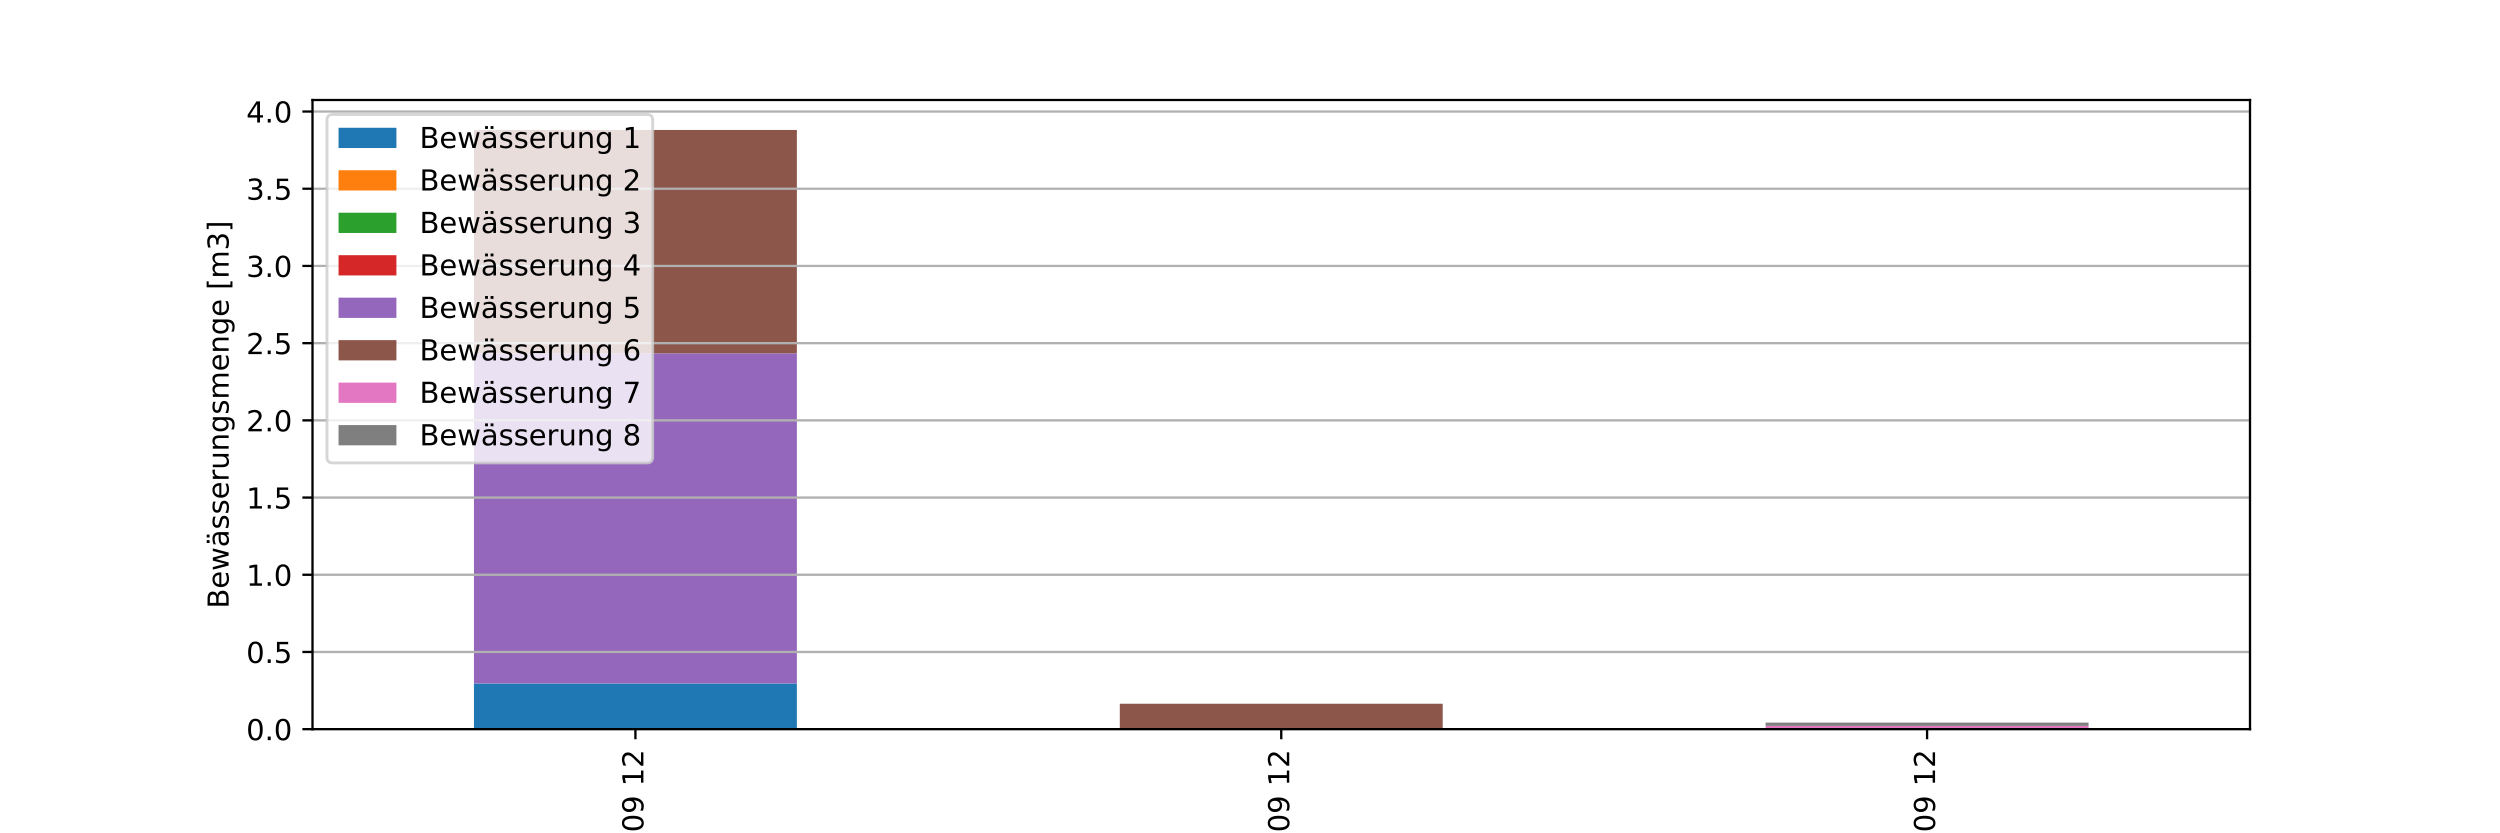 <?xml version="1.0" encoding="utf-8" standalone="no"?>
<!DOCTYPE svg PUBLIC "-//W3C//DTD SVG 1.1//EN"
  "http://www.w3.org/Graphics/SVG/1.1/DTD/svg11.dtd">
<!-- Created with matplotlib (https://matplotlib.org/) -->
<svg height="288pt" version="1.1" viewBox="0 0 864 288" width="864pt" xmlns="http://www.w3.org/2000/svg" xmlns:xlink="http://www.w3.org/1999/xlink">
 <defs>
  <style type="text/css">
*{stroke-linecap:butt;stroke-linejoin:round;}
  </style>
 </defs>
 <g id="figure_1">
  <g id="patch_1">
   <path d="M 0 288 
L 864 288 
L 864 0 
L 0 0 
z
" style="fill:#ffffff;"/>
  </g>
  <g id="axes_1">
   <g id="patch_2">
    <path d="M 108 252 
L 777.6 252 
L 777.6 34.56 
L 108 34.56 
z
" style="fill:#ffffff;"/>
   </g>
   <g id="patch_3">
    <path clip-path="url(#p4f05c18cb1)" d="M 163.8 252 
L 275.4 252 
L 275.4 236.196 
L 163.8 236.196 
z
" style="fill:#1f77b4;"/>
   </g>
   <g id="patch_4">
    <path clip-path="url(#p4f05c18cb1)" d="M 387 252 
L 498.6 252 
L 498.6 252 
L 387 252 
z
" style="fill:#1f77b4;"/>
   </g>
   <g id="patch_5">
    <path clip-path="url(#p4f05c18cb1)" d="M 610.2 252 
L 721.8 252 
L 721.8 252 
L 610.2 252 
z
" style="fill:#1f77b4;"/>
   </g>
   <g id="patch_6">
    <path clip-path="url(#p4f05c18cb1)" d="M 163.8 252 
L 275.4 252 
L 275.4 252 
L 163.8 252 
z
" style="fill:#ff7f0e;"/>
   </g>
   <g id="patch_7">
    <path clip-path="url(#p4f05c18cb1)" d="M 387 252 
L 498.6 252 
L 498.6 252 
L 387 252 
z
" style="fill:#ff7f0e;"/>
   </g>
   <g id="patch_8">
    <path clip-path="url(#p4f05c18cb1)" d="M 610.2 252 
L 721.8 252 
L 721.8 252 
L 610.2 252 
z
" style="fill:#ff7f0e;"/>
   </g>
   <g id="patch_9">
    <path clip-path="url(#p4f05c18cb1)" d="M 163.8 252 
L 275.4 252 
L 275.4 252 
L 163.8 252 
z
" style="fill:#2ca02c;"/>
   </g>
   <g id="patch_10">
    <path clip-path="url(#p4f05c18cb1)" d="M 387 252 
L 498.6 252 
L 498.6 252 
L 387 252 
z
" style="fill:#2ca02c;"/>
   </g>
   <g id="patch_11">
    <path clip-path="url(#p4f05c18cb1)" d="M 610.2 252 
L 721.8 252 
L 721.8 252 
L 610.2 252 
z
" style="fill:#2ca02c;"/>
   </g>
   <g id="patch_12">
    <path clip-path="url(#p4f05c18cb1)" d="M 163.8 252 
L 275.4 252 
L 275.4 252 
L 163.8 252 
z
" style="fill:#d62728;"/>
   </g>
   <g id="patch_13">
    <path clip-path="url(#p4f05c18cb1)" d="M 387 252 
L 498.6 252 
L 498.6 252 
L 387 252 
z
" style="fill:#d62728;"/>
   </g>
   <g id="patch_14">
    <path clip-path="url(#p4f05c18cb1)" d="M 610.2 252 
L 721.8 252 
L 721.8 252 
L 610.2 252 
z
" style="fill:#d62728;"/>
   </g>
   <g id="patch_15">
    <path clip-path="url(#p4f05c18cb1)" d="M 163.8 236.196 
L 275.4 236.196 
L 275.4 122.113 
L 163.8 122.113 
z
" style="fill:#9467bd;"/>
   </g>
   <g id="patch_16">
    <path clip-path="url(#p4f05c18cb1)" d="M 387 252 
L 498.6 252 
L 498.6 252 
L 387 252 
z
" style="fill:#9467bd;"/>
   </g>
   <g id="patch_17">
    <path clip-path="url(#p4f05c18cb1)" d="M 610.2 252 
L 721.8 252 
L 721.8 252 
L 610.2 252 
z
" style="fill:#9467bd;"/>
   </g>
   <g id="patch_18">
    <path clip-path="url(#p4f05c18cb1)" d="M 163.8 122.113 
L 275.4 122.113 
L 275.4 44.914 
L 163.8 44.914 
z
" style="fill:#8c564b;"/>
   </g>
   <g id="patch_19">
    <path clip-path="url(#p4f05c18cb1)" d="M 387 252 
L 498.6 252 
L 498.6 243.222 
L 387 243.222 
z
" style="fill:#8c564b;"/>
   </g>
   <g id="patch_20">
    <path clip-path="url(#p4f05c18cb1)" d="M 610.2 252 
L 721.8 252 
L 721.8 252 
L 610.2 252 
z
" style="fill:#8c564b;"/>
   </g>
   <g id="patch_21">
    <path clip-path="url(#p4f05c18cb1)" d="M 163.8 252 
L 275.4 252 
L 275.4 252 
L 163.8 252 
z
" style="fill:#e377c2;"/>
   </g>
   <g id="patch_22">
    <path clip-path="url(#p4f05c18cb1)" d="M 387 252 
L 498.6 252 
L 498.6 252 
L 387 252 
z
" style="fill:#e377c2;"/>
   </g>
   <g id="patch_23">
    <path clip-path="url(#p4f05c18cb1)" d="M 610.2 252 
L 721.8 252 
L 721.8 250.864 
L 610.2 250.864 
z
" style="fill:#e377c2;"/>
   </g>
   <g id="patch_24">
    <path clip-path="url(#p4f05c18cb1)" d="M 163.8 252 
L 275.4 252 
L 275.4 252 
L 163.8 252 
z
" style="fill:#7f7f7f;"/>
   </g>
   <g id="patch_25">
    <path clip-path="url(#p4f05c18cb1)" d="M 387 252 
L 498.6 252 
L 498.6 252 
L 387 252 
z
" style="fill:#7f7f7f;"/>
   </g>
   <g id="patch_26">
    <path clip-path="url(#p4f05c18cb1)" d="M 610.2 250.864 
L 721.8 250.864 
L 721.8 249.728 
L 610.2 249.728 
z
" style="fill:#7f7f7f;"/>
   </g>
   <g id="matplotlib.axis_1">
    <g id="xtick_1">
     <g id="line2d_1">
      <defs>
       <path d="M 0 0 
L 0 3.5 
" id="m587e21c516" style="stroke:#000000;stroke-width:0.8;"/>
      </defs>
      <g>
       <use style="stroke:#000000;stroke-width:0.8;" x="219.6" xlink:href="#m587e21c516" y="252"/>
      </g>
     </g>
     <g id="text_1">
      <!-- 29.09 12 -->
      <defs>
       <path d="M 19.188 8.297 
L 53.609 8.297 
L 53.609 0 
L 7.328 0 
L 7.328 8.297 
Q 12.938 14.109 22.625 23.891 
Q 32.328 33.688 34.812 36.531 
Q 39.547 41.844 41.422 45.531 
Q 43.312 49.219 43.312 52.781 
Q 43.312 58.594 39.234 62.25 
Q 35.156 65.922 28.609 65.922 
Q 23.969 65.922 18.812 64.312 
Q 13.672 62.703 7.812 59.422 
L 7.812 69.391 
Q 13.766 71.781 18.938 73 
Q 24.125 74.219 28.422 74.219 
Q 39.75 74.219 46.484 68.547 
Q 53.219 62.891 53.219 53.422 
Q 53.219 48.922 51.531 44.891 
Q 49.859 40.875 45.406 35.406 
Q 44.188 33.984 37.641 27.219 
Q 31.109 20.453 19.188 8.297 
z
" id="DejaVuSans-50"/>
       <path d="M 10.984 1.516 
L 10.984 10.5 
Q 14.703 8.734 18.5 7.812 
Q 22.312 6.891 25.984 6.891 
Q 35.75 6.891 40.891 13.453 
Q 46.047 20.016 46.781 33.406 
Q 43.953 29.203 39.594 26.953 
Q 35.25 24.703 29.984 24.703 
Q 19.047 24.703 12.672 31.312 
Q 6.297 37.938 6.297 49.422 
Q 6.297 60.641 12.938 67.422 
Q 19.578 74.219 30.609 74.219 
Q 43.266 74.219 49.922 64.516 
Q 56.594 54.828 56.594 36.375 
Q 56.594 19.141 48.406 8.859 
Q 40.234 -1.422 26.422 -1.422 
Q 22.703 -1.422 18.891 -0.688 
Q 15.094 0.047 10.984 1.516 
z
M 30.609 32.422 
Q 37.25 32.422 41.125 36.953 
Q 45.016 41.5 45.016 49.422 
Q 45.016 57.281 41.125 61.844 
Q 37.25 66.406 30.609 66.406 
Q 23.969 66.406 20.094 61.844 
Q 16.219 57.281 16.219 49.422 
Q 16.219 41.5 20.094 36.953 
Q 23.969 32.422 30.609 32.422 
z
" id="DejaVuSans-57"/>
       <path d="M 10.688 12.406 
L 21 12.406 
L 21 0 
L 10.688 0 
z
" id="DejaVuSans-46"/>
       <path d="M 31.781 66.406 
Q 24.172 66.406 20.328 58.906 
Q 16.5 51.422 16.5 36.375 
Q 16.5 21.391 20.328 13.891 
Q 24.172 6.391 31.781 6.391 
Q 39.453 6.391 43.281 13.891 
Q 47.125 21.391 47.125 36.375 
Q 47.125 51.422 43.281 58.906 
Q 39.453 66.406 31.781 66.406 
z
M 31.781 74.219 
Q 44.047 74.219 50.516 64.516 
Q 56.984 54.828 56.984 36.375 
Q 56.984 17.969 50.516 8.266 
Q 44.047 -1.422 31.781 -1.422 
Q 19.531 -1.422 13.062 8.266 
Q 6.594 17.969 6.594 36.375 
Q 6.594 54.828 13.062 64.516 
Q 19.531 74.219 31.781 74.219 
z
" id="DejaVuSans-48"/>
       <path id="DejaVuSans-32"/>
       <path d="M 12.406 8.297 
L 28.516 8.297 
L 28.516 63.922 
L 10.984 60.406 
L 10.984 69.391 
L 28.422 72.906 
L 38.281 72.906 
L 38.281 8.297 
L 54.391 8.297 
L 54.391 0 
L 12.406 0 
z
" id="DejaVuSans-49"/>
      </defs>
      <g transform="translate(222.359 303.531)rotate(-90)scale(0.1 -0.1)">
       <use xlink:href="#DejaVuSans-50"/>
       <use x="63.623" xlink:href="#DejaVuSans-57"/>
       <use x="127.246" xlink:href="#DejaVuSans-46"/>
       <use x="159.033" xlink:href="#DejaVuSans-48"/>
       <use x="222.656" xlink:href="#DejaVuSans-57"/>
       <use x="286.279" xlink:href="#DejaVuSans-32"/>
       <use x="318.066" xlink:href="#DejaVuSans-49"/>
       <use x="381.689" xlink:href="#DejaVuSans-50"/>
      </g>
     </g>
    </g>
    <g id="xtick_2">
     <g id="line2d_2">
      <g>
       <use style="stroke:#000000;stroke-width:0.8;" x="442.8" xlink:href="#m587e21c516" y="252"/>
      </g>
     </g>
     <g id="text_2">
      <!-- 29.09 12 -->
      <g transform="translate(445.559 303.531)rotate(-90)scale(0.1 -0.1)">
       <use xlink:href="#DejaVuSans-50"/>
       <use x="63.623" xlink:href="#DejaVuSans-57"/>
       <use x="127.246" xlink:href="#DejaVuSans-46"/>
       <use x="159.033" xlink:href="#DejaVuSans-48"/>
       <use x="222.656" xlink:href="#DejaVuSans-57"/>
       <use x="286.279" xlink:href="#DejaVuSans-32"/>
       <use x="318.066" xlink:href="#DejaVuSans-49"/>
       <use x="381.689" xlink:href="#DejaVuSans-50"/>
      </g>
     </g>
    </g>
    <g id="xtick_3">
     <g id="line2d_3">
      <g>
       <use style="stroke:#000000;stroke-width:0.8;" x="666" xlink:href="#m587e21c516" y="252"/>
      </g>
     </g>
     <g id="text_3">
      <!-- 29.09 12 -->
      <g transform="translate(668.759 303.531)rotate(-90)scale(0.1 -0.1)">
       <use xlink:href="#DejaVuSans-50"/>
       <use x="63.623" xlink:href="#DejaVuSans-57"/>
       <use x="127.246" xlink:href="#DejaVuSans-46"/>
       <use x="159.033" xlink:href="#DejaVuSans-48"/>
       <use x="222.656" xlink:href="#DejaVuSans-57"/>
       <use x="286.279" xlink:href="#DejaVuSans-32"/>
       <use x="318.066" xlink:href="#DejaVuSans-49"/>
       <use x="381.689" xlink:href="#DejaVuSans-50"/>
      </g>
     </g>
    </g>
   </g>
   <g id="matplotlib.axis_2">
    <g id="ytick_1">
     <g id="line2d_4">
      <path clip-path="url(#p4f05c18cb1)" d="M 108 252 
L 777.6 252 
" style="fill:none;stroke:#b0b0b0;stroke-linecap:square;stroke-width:0.8;"/>
     </g>
     <g id="line2d_5">
      <defs>
       <path d="M 0 0 
L -3.5 0 
" id="mb0c75d25aa" style="stroke:#000000;stroke-width:0.8;"/>
      </defs>
      <g>
       <use style="stroke:#000000;stroke-width:0.8;" x="108" xlink:href="#mb0c75d25aa" y="252"/>
      </g>
     </g>
     <g id="text_4">
      <!-- 0.0 -->
      <g transform="translate(85.097 255.799)scale(0.1 -0.1)">
       <use xlink:href="#DejaVuSans-48"/>
       <use x="63.623" xlink:href="#DejaVuSans-46"/>
       <use x="95.41" xlink:href="#DejaVuSans-48"/>
      </g>
     </g>
    </g>
    <g id="ytick_2">
     <g id="line2d_6">
      <path clip-path="url(#p4f05c18cb1)" d="M 108 225.318 
L 777.6 225.318 
" style="fill:none;stroke:#b0b0b0;stroke-linecap:square;stroke-width:0.8;"/>
     </g>
     <g id="line2d_7">
      <g>
       <use style="stroke:#000000;stroke-width:0.8;" x="108" xlink:href="#mb0c75d25aa" y="225.318"/>
      </g>
     </g>
     <g id="text_5">
      <!-- 0.5 -->
      <defs>
       <path d="M 10.797 72.906 
L 49.516 72.906 
L 49.516 64.594 
L 19.828 64.594 
L 19.828 46.734 
Q 21.969 47.469 24.109 47.828 
Q 26.266 48.188 28.422 48.188 
Q 40.625 48.188 47.75 41.5 
Q 54.891 34.812 54.891 23.391 
Q 54.891 11.625 47.562 5.094 
Q 40.234 -1.422 26.906 -1.422 
Q 22.312 -1.422 17.547 -0.641 
Q 12.797 0.141 7.719 1.703 
L 7.719 11.625 
Q 12.109 9.234 16.797 8.062 
Q 21.484 6.891 26.703 6.891 
Q 35.156 6.891 40.078 11.328 
Q 45.016 15.766 45.016 23.391 
Q 45.016 31 40.078 35.438 
Q 35.156 39.891 26.703 39.891 
Q 22.75 39.891 18.812 39.016 
Q 14.891 38.141 10.797 36.281 
z
" id="DejaVuSans-53"/>
      </defs>
      <g transform="translate(85.097 229.118)scale(0.1 -0.1)">
       <use xlink:href="#DejaVuSans-48"/>
       <use x="63.623" xlink:href="#DejaVuSans-46"/>
       <use x="95.41" xlink:href="#DejaVuSans-53"/>
      </g>
     </g>
    </g>
    <g id="ytick_3">
     <g id="line2d_8">
      <path clip-path="url(#p4f05c18cb1)" d="M 108 198.637 
L 777.6 198.637 
" style="fill:none;stroke:#b0b0b0;stroke-linecap:square;stroke-width:0.8;"/>
     </g>
     <g id="line2d_9">
      <g>
       <use style="stroke:#000000;stroke-width:0.8;" x="108" xlink:href="#mb0c75d25aa" y="198.637"/>
      </g>
     </g>
     <g id="text_6">
      <!-- 1.0 -->
      <g transform="translate(85.097 202.436)scale(0.1 -0.1)">
       <use xlink:href="#DejaVuSans-49"/>
       <use x="63.623" xlink:href="#DejaVuSans-46"/>
       <use x="95.41" xlink:href="#DejaVuSans-48"/>
      </g>
     </g>
    </g>
    <g id="ytick_4">
     <g id="line2d_10">
      <path clip-path="url(#p4f05c18cb1)" d="M 108 171.955 
L 777.6 171.955 
" style="fill:none;stroke:#b0b0b0;stroke-linecap:square;stroke-width:0.8;"/>
     </g>
     <g id="line2d_11">
      <g>
       <use style="stroke:#000000;stroke-width:0.8;" x="108" xlink:href="#mb0c75d25aa" y="171.955"/>
      </g>
     </g>
     <g id="text_7">
      <!-- 1.5 -->
      <g transform="translate(85.097 175.754)scale(0.1 -0.1)">
       <use xlink:href="#DejaVuSans-49"/>
       <use x="63.623" xlink:href="#DejaVuSans-46"/>
       <use x="95.41" xlink:href="#DejaVuSans-53"/>
      </g>
     </g>
    </g>
    <g id="ytick_5">
     <g id="line2d_12">
      <path clip-path="url(#p4f05c18cb1)" d="M 108 145.273 
L 777.6 145.273 
" style="fill:none;stroke:#b0b0b0;stroke-linecap:square;stroke-width:0.8;"/>
     </g>
     <g id="line2d_13">
      <g>
       <use style="stroke:#000000;stroke-width:0.8;" x="108" xlink:href="#mb0c75d25aa" y="145.273"/>
      </g>
     </g>
     <g id="text_8">
      <!-- 2.0 -->
      <g transform="translate(85.097 149.072)scale(0.1 -0.1)">
       <use xlink:href="#DejaVuSans-50"/>
       <use x="63.623" xlink:href="#DejaVuSans-46"/>
       <use x="95.41" xlink:href="#DejaVuSans-48"/>
      </g>
     </g>
    </g>
    <g id="ytick_6">
     <g id="line2d_14">
      <path clip-path="url(#p4f05c18cb1)" d="M 108 118.591 
L 777.6 118.591 
" style="fill:none;stroke:#b0b0b0;stroke-linecap:square;stroke-width:0.8;"/>
     </g>
     <g id="line2d_15">
      <g>
       <use style="stroke:#000000;stroke-width:0.8;" x="108" xlink:href="#mb0c75d25aa" y="118.591"/>
      </g>
     </g>
     <g id="text_9">
      <!-- 2.5 -->
      <g transform="translate(85.097 122.391)scale(0.1 -0.1)">
       <use xlink:href="#DejaVuSans-50"/>
       <use x="63.623" xlink:href="#DejaVuSans-46"/>
       <use x="95.41" xlink:href="#DejaVuSans-53"/>
      </g>
     </g>
    </g>
    <g id="ytick_7">
     <g id="line2d_16">
      <path clip-path="url(#p4f05c18cb1)" d="M 108 91.91 
L 777.6 91.91 
" style="fill:none;stroke:#b0b0b0;stroke-linecap:square;stroke-width:0.8;"/>
     </g>
     <g id="line2d_17">
      <g>
       <use style="stroke:#000000;stroke-width:0.8;" x="108" xlink:href="#mb0c75d25aa" y="91.91"/>
      </g>
     </g>
     <g id="text_10">
      <!-- 3.0 -->
      <defs>
       <path d="M 40.578 39.312 
Q 47.656 37.797 51.625 33 
Q 55.609 28.219 55.609 21.188 
Q 55.609 10.406 48.188 4.484 
Q 40.766 -1.422 27.094 -1.422 
Q 22.516 -1.422 17.656 -0.516 
Q 12.797 0.391 7.625 2.203 
L 7.625 11.719 
Q 11.719 9.328 16.594 8.109 
Q 21.484 6.891 26.812 6.891 
Q 36.078 6.891 40.938 10.547 
Q 45.797 14.203 45.797 21.188 
Q 45.797 27.641 41.281 31.266 
Q 36.766 34.906 28.719 34.906 
L 20.219 34.906 
L 20.219 43.016 
L 29.109 43.016 
Q 36.375 43.016 40.234 45.922 
Q 44.094 48.828 44.094 54.297 
Q 44.094 59.906 40.109 62.906 
Q 36.141 65.922 28.719 65.922 
Q 24.656 65.922 20.016 65.031 
Q 15.375 64.156 9.812 62.312 
L 9.812 71.094 
Q 15.438 72.656 20.344 73.438 
Q 25.25 74.219 29.594 74.219 
Q 40.828 74.219 47.359 69.109 
Q 53.906 64.016 53.906 55.328 
Q 53.906 49.266 50.438 45.094 
Q 46.969 40.922 40.578 39.312 
z
" id="DejaVuSans-51"/>
      </defs>
      <g transform="translate(85.097 95.709)scale(0.1 -0.1)">
       <use xlink:href="#DejaVuSans-51"/>
       <use x="63.623" xlink:href="#DejaVuSans-46"/>
       <use x="95.41" xlink:href="#DejaVuSans-48"/>
      </g>
     </g>
    </g>
    <g id="ytick_8">
     <g id="line2d_18">
      <path clip-path="url(#p4f05c18cb1)" d="M 108 65.228 
L 777.6 65.228 
" style="fill:none;stroke:#b0b0b0;stroke-linecap:square;stroke-width:0.8;"/>
     </g>
     <g id="line2d_19">
      <g>
       <use style="stroke:#000000;stroke-width:0.8;" x="108" xlink:href="#mb0c75d25aa" y="65.228"/>
      </g>
     </g>
     <g id="text_11">
      <!-- 3.5 -->
      <g transform="translate(85.097 69.027)scale(0.1 -0.1)">
       <use xlink:href="#DejaVuSans-51"/>
       <use x="63.623" xlink:href="#DejaVuSans-46"/>
       <use x="95.41" xlink:href="#DejaVuSans-53"/>
      </g>
     </g>
    </g>
    <g id="ytick_9">
     <g id="line2d_20">
      <path clip-path="url(#p4f05c18cb1)" d="M 108 38.546 
L 777.6 38.546 
" style="fill:none;stroke:#b0b0b0;stroke-linecap:square;stroke-width:0.8;"/>
     </g>
     <g id="line2d_21">
      <g>
       <use style="stroke:#000000;stroke-width:0.8;" x="108" xlink:href="#mb0c75d25aa" y="38.546"/>
      </g>
     </g>
     <g id="text_12">
      <!-- 4.0 -->
      <defs>
       <path d="M 37.797 64.312 
L 12.891 25.391 
L 37.797 25.391 
z
M 35.203 72.906 
L 47.609 72.906 
L 47.609 25.391 
L 58.016 25.391 
L 58.016 17.188 
L 47.609 17.188 
L 47.609 0 
L 37.797 0 
L 37.797 17.188 
L 4.891 17.188 
L 4.891 26.703 
z
" id="DejaVuSans-52"/>
      </defs>
      <g transform="translate(85.097 42.345)scale(0.1 -0.1)">
       <use xlink:href="#DejaVuSans-52"/>
       <use x="63.623" xlink:href="#DejaVuSans-46"/>
       <use x="95.41" xlink:href="#DejaVuSans-48"/>
      </g>
     </g>
    </g>
    <g id="text_13">
     <!-- Bewässerungsmenge [m3] -->
     <defs>
      <path d="M 19.672 34.812 
L 19.672 8.109 
L 35.5 8.109 
Q 43.453 8.109 47.281 11.406 
Q 51.125 14.703 51.125 21.484 
Q 51.125 28.328 47.281 31.562 
Q 43.453 34.812 35.5 34.812 
z
M 19.672 64.797 
L 19.672 42.828 
L 34.281 42.828 
Q 41.5 42.828 45.031 45.531 
Q 48.578 48.25 48.578 53.812 
Q 48.578 59.328 45.031 62.062 
Q 41.5 64.797 34.281 64.797 
z
M 9.812 72.906 
L 35.016 72.906 
Q 46.297 72.906 52.391 68.219 
Q 58.5 63.531 58.5 54.891 
Q 58.5 48.188 55.375 44.234 
Q 52.25 40.281 46.188 39.312 
Q 53.469 37.75 57.5 32.781 
Q 61.531 27.828 61.531 20.406 
Q 61.531 10.641 54.891 5.312 
Q 48.25 0 35.984 0 
L 9.812 0 
z
" id="DejaVuSans-66"/>
      <path d="M 56.203 29.594 
L 56.203 25.203 
L 14.891 25.203 
Q 15.484 15.922 20.484 11.062 
Q 25.484 6.203 34.422 6.203 
Q 39.594 6.203 44.453 7.469 
Q 49.312 8.734 54.109 11.281 
L 54.109 2.781 
Q 49.266 0.734 44.188 -0.344 
Q 39.109 -1.422 33.891 -1.422 
Q 20.797 -1.422 13.156 6.188 
Q 5.516 13.812 5.516 26.812 
Q 5.516 40.234 12.766 48.109 
Q 20.016 56 32.328 56 
Q 43.359 56 49.781 48.891 
Q 56.203 41.797 56.203 29.594 
z
M 47.219 32.234 
Q 47.125 39.594 43.094 43.984 
Q 39.062 48.391 32.422 48.391 
Q 24.906 48.391 20.391 44.141 
Q 15.875 39.891 15.188 32.172 
z
" id="DejaVuSans-101"/>
      <path d="M 4.203 54.688 
L 13.188 54.688 
L 24.422 12.016 
L 35.594 54.688 
L 46.188 54.688 
L 57.422 12.016 
L 68.609 54.688 
L 77.594 54.688 
L 63.281 0 
L 52.688 0 
L 40.922 44.828 
L 29.109 0 
L 18.5 0 
z
" id="DejaVuSans-119"/>
      <path d="M 34.281 27.484 
Q 23.391 27.484 19.188 25 
Q 14.984 22.516 14.984 16.5 
Q 14.984 11.719 18.141 8.906 
Q 21.297 6.109 26.703 6.109 
Q 34.188 6.109 38.703 11.406 
Q 43.219 16.703 43.219 25.484 
L 43.219 27.484 
z
M 52.203 31.203 
L 52.203 0 
L 43.219 0 
L 43.219 8.297 
Q 40.141 3.328 35.547 0.953 
Q 30.953 -1.422 24.312 -1.422 
Q 15.922 -1.422 10.953 3.297 
Q 6 8.016 6 15.922 
Q 6 25.141 12.172 29.828 
Q 18.359 34.516 30.609 34.516 
L 43.219 34.516 
L 43.219 35.406 
Q 43.219 41.609 39.141 45 
Q 35.062 48.391 27.688 48.391 
Q 23 48.391 18.547 47.266 
Q 14.109 46.141 10.016 43.891 
L 10.016 52.203 
Q 14.938 54.109 19.578 55.047 
Q 24.219 56 28.609 56 
Q 40.484 56 46.344 49.844 
Q 52.203 43.703 52.203 31.203 
z
M 33.594 75.781 
L 43.5 75.781 
L 43.5 65.922 
L 33.594 65.922 
z
M 14.5 75.781 
L 24.422 75.781 
L 24.422 65.922 
L 14.5 65.922 
z
" id="DejaVuSans-228"/>
      <path d="M 44.281 53.078 
L 44.281 44.578 
Q 40.484 46.531 36.375 47.5 
Q 32.281 48.484 27.875 48.484 
Q 21.188 48.484 17.844 46.438 
Q 14.5 44.391 14.5 40.281 
Q 14.5 37.156 16.891 35.375 
Q 19.281 33.594 26.516 31.984 
L 29.594 31.297 
Q 39.156 29.25 43.188 25.516 
Q 47.219 21.781 47.219 15.094 
Q 47.219 7.469 41.188 3.016 
Q 35.156 -1.422 24.609 -1.422 
Q 20.219 -1.422 15.453 -0.562 
Q 10.688 0.297 5.422 2 
L 5.422 11.281 
Q 10.406 8.688 15.234 7.391 
Q 20.062 6.109 24.812 6.109 
Q 31.156 6.109 34.562 8.281 
Q 37.984 10.453 37.984 14.406 
Q 37.984 18.062 35.516 20.016 
Q 33.062 21.969 24.703 23.781 
L 21.578 24.516 
Q 13.234 26.266 9.516 29.906 
Q 5.812 33.547 5.812 39.891 
Q 5.812 47.609 11.281 51.797 
Q 16.75 56 26.812 56 
Q 31.781 56 36.172 55.266 
Q 40.578 54.547 44.281 53.078 
z
" id="DejaVuSans-115"/>
      <path d="M 41.109 46.297 
Q 39.594 47.172 37.812 47.578 
Q 36.031 48 33.891 48 
Q 26.266 48 22.188 43.047 
Q 18.109 38.094 18.109 28.812 
L 18.109 0 
L 9.078 0 
L 9.078 54.688 
L 18.109 54.688 
L 18.109 46.188 
Q 20.953 51.172 25.484 53.578 
Q 30.031 56 36.531 56 
Q 37.453 56 38.578 55.875 
Q 39.703 55.766 41.062 55.516 
z
" id="DejaVuSans-114"/>
      <path d="M 8.5 21.578 
L 8.5 54.688 
L 17.484 54.688 
L 17.484 21.922 
Q 17.484 14.156 20.5 10.266 
Q 23.531 6.391 29.594 6.391 
Q 36.859 6.391 41.078 11.031 
Q 45.312 15.672 45.312 23.688 
L 45.312 54.688 
L 54.297 54.688 
L 54.297 0 
L 45.312 0 
L 45.312 8.406 
Q 42.047 3.422 37.719 1 
Q 33.406 -1.422 27.688 -1.422 
Q 18.266 -1.422 13.375 4.438 
Q 8.5 10.297 8.5 21.578 
z
M 31.109 56 
z
" id="DejaVuSans-117"/>
      <path d="M 54.891 33.016 
L 54.891 0 
L 45.906 0 
L 45.906 32.719 
Q 45.906 40.484 42.875 44.328 
Q 39.844 48.188 33.797 48.188 
Q 26.516 48.188 22.312 43.547 
Q 18.109 38.922 18.109 30.906 
L 18.109 0 
L 9.078 0 
L 9.078 54.688 
L 18.109 54.688 
L 18.109 46.188 
Q 21.344 51.125 25.703 53.562 
Q 30.078 56 35.797 56 
Q 45.219 56 50.047 50.172 
Q 54.891 44.344 54.891 33.016 
z
" id="DejaVuSans-110"/>
      <path d="M 45.406 27.984 
Q 45.406 37.75 41.375 43.109 
Q 37.359 48.484 30.078 48.484 
Q 22.859 48.484 18.828 43.109 
Q 14.797 37.75 14.797 27.984 
Q 14.797 18.266 18.828 12.891 
Q 22.859 7.516 30.078 7.516 
Q 37.359 7.516 41.375 12.891 
Q 45.406 18.266 45.406 27.984 
z
M 54.391 6.781 
Q 54.391 -7.172 48.188 -13.984 
Q 42 -20.797 29.203 -20.797 
Q 24.469 -20.797 20.266 -20.094 
Q 16.062 -19.391 12.109 -17.922 
L 12.109 -9.188 
Q 16.062 -11.328 19.922 -12.344 
Q 23.781 -13.375 27.781 -13.375 
Q 36.625 -13.375 41.016 -8.766 
Q 45.406 -4.156 45.406 5.172 
L 45.406 9.625 
Q 42.625 4.781 38.281 2.391 
Q 33.938 0 27.875 0 
Q 17.828 0 11.672 7.656 
Q 5.516 15.328 5.516 27.984 
Q 5.516 40.672 11.672 48.328 
Q 17.828 56 27.875 56 
Q 33.938 56 38.281 53.609 
Q 42.625 51.219 45.406 46.391 
L 45.406 54.688 
L 54.391 54.688 
z
" id="DejaVuSans-103"/>
      <path d="M 52 44.188 
Q 55.375 50.25 60.062 53.125 
Q 64.75 56 71.094 56 
Q 79.641 56 84.281 50.016 
Q 88.922 44.047 88.922 33.016 
L 88.922 0 
L 79.891 0 
L 79.891 32.719 
Q 79.891 40.578 77.094 44.375 
Q 74.312 48.188 68.609 48.188 
Q 61.625 48.188 57.562 43.547 
Q 53.516 38.922 53.516 30.906 
L 53.516 0 
L 44.484 0 
L 44.484 32.719 
Q 44.484 40.625 41.703 44.406 
Q 38.922 48.188 33.109 48.188 
Q 26.219 48.188 22.156 43.531 
Q 18.109 38.875 18.109 30.906 
L 18.109 0 
L 9.078 0 
L 9.078 54.688 
L 18.109 54.688 
L 18.109 46.188 
Q 21.188 51.219 25.484 53.609 
Q 29.781 56 35.688 56 
Q 41.656 56 45.828 52.969 
Q 50 49.953 52 44.188 
z
" id="DejaVuSans-109"/>
      <path d="M 8.594 75.984 
L 29.297 75.984 
L 29.297 69 
L 17.578 69 
L 17.578 -6.203 
L 29.297 -6.203 
L 29.297 -13.188 
L 8.594 -13.188 
z
" id="DejaVuSans-91"/>
      <path d="M 30.422 75.984 
L 30.422 -13.188 
L 9.719 -13.188 
L 9.719 -6.203 
L 21.391 -6.203 
L 21.391 69 
L 9.719 69 
L 9.719 75.984 
z
" id="DejaVuSans-93"/>
     </defs>
     <g transform="translate(79.017 210.307)rotate(-90)scale(0.1 -0.1)">
      <use xlink:href="#DejaVuSans-66"/>
      <use x="68.604" xlink:href="#DejaVuSans-101"/>
      <use x="130.127" xlink:href="#DejaVuSans-119"/>
      <use x="211.914" xlink:href="#DejaVuSans-228"/>
      <use x="273.193" xlink:href="#DejaVuSans-115"/>
      <use x="325.293" xlink:href="#DejaVuSans-115"/>
      <use x="377.393" xlink:href="#DejaVuSans-101"/>
      <use x="438.916" xlink:href="#DejaVuSans-114"/>
      <use x="480.029" xlink:href="#DejaVuSans-117"/>
      <use x="543.408" xlink:href="#DejaVuSans-110"/>
      <use x="606.787" xlink:href="#DejaVuSans-103"/>
      <use x="670.264" xlink:href="#DejaVuSans-115"/>
      <use x="722.363" xlink:href="#DejaVuSans-109"/>
      <use x="819.775" xlink:href="#DejaVuSans-101"/>
      <use x="881.299" xlink:href="#DejaVuSans-110"/>
      <use x="944.678" xlink:href="#DejaVuSans-103"/>
      <use x="1008.154" xlink:href="#DejaVuSans-101"/>
      <use x="1069.678" xlink:href="#DejaVuSans-32"/>
      <use x="1101.465" xlink:href="#DejaVuSans-91"/>
      <use x="1140.479" xlink:href="#DejaVuSans-109"/>
      <use x="1237.891" xlink:href="#DejaVuSans-51"/>
      <use x="1301.514" xlink:href="#DejaVuSans-93"/>
     </g>
    </g>
   </g>
   <g id="patch_27">
    <path d="M 108 252 
L 108 34.56 
" style="fill:none;stroke:#000000;stroke-linecap:square;stroke-linejoin:miter;stroke-width:0.8;"/>
   </g>
   <g id="patch_28">
    <path d="M 777.6 252 
L 777.6 34.56 
" style="fill:none;stroke:#000000;stroke-linecap:square;stroke-linejoin:miter;stroke-width:0.8;"/>
   </g>
   <g id="patch_29">
    <path d="M 108 252 
L 777.6 252 
" style="fill:none;stroke:#000000;stroke-linecap:square;stroke-linejoin:miter;stroke-width:0.8;"/>
   </g>
   <g id="patch_30">
    <path d="M 108 34.56 
L 777.6 34.56 
" style="fill:none;stroke:#000000;stroke-linecap:square;stroke-linejoin:miter;stroke-width:0.8;"/>
   </g>
   <g id="legend_1">
    <g id="patch_31">
     <path d="M 115 159.985 
L 223.567 159.985 
Q 225.567 159.985 225.567 157.985 
L 225.567 41.56 
Q 225.567 39.56 223.567 39.56 
L 115 39.56 
Q 113 39.56 113 41.56 
L 113 157.985 
Q 113 159.985 115 159.985 
z
" style="fill:#ffffff;opacity:0.8;stroke:#cccccc;stroke-linejoin:miter;"/>
    </g>
    <g id="patch_32">
     <path d="M 117 51.158 
L 137 51.158 
L 137 44.158 
L 117 44.158 
z
" style="fill:#1f77b4;"/>
    </g>
    <g id="text_14">
     <!-- Bewässerung 1 -->
     <g transform="translate(145 51.158)scale(0.1 -0.1)">
      <use xlink:href="#DejaVuSans-66"/>
      <use x="68.604" xlink:href="#DejaVuSans-101"/>
      <use x="130.127" xlink:href="#DejaVuSans-119"/>
      <use x="211.914" xlink:href="#DejaVuSans-228"/>
      <use x="273.193" xlink:href="#DejaVuSans-115"/>
      <use x="325.293" xlink:href="#DejaVuSans-115"/>
      <use x="377.393" xlink:href="#DejaVuSans-101"/>
      <use x="438.916" xlink:href="#DejaVuSans-114"/>
      <use x="480.029" xlink:href="#DejaVuSans-117"/>
      <use x="543.408" xlink:href="#DejaVuSans-110"/>
      <use x="606.787" xlink:href="#DejaVuSans-103"/>
      <use x="670.264" xlink:href="#DejaVuSans-32"/>
      <use x="702.051" xlink:href="#DejaVuSans-49"/>
     </g>
    </g>
    <g id="patch_33">
     <path d="M 117 65.837 
L 137 65.837 
L 137 58.837 
L 117 58.837 
z
" style="fill:#ff7f0e;"/>
    </g>
    <g id="text_15">
     <!-- Bewässerung 2 -->
     <g transform="translate(145 65.837)scale(0.1 -0.1)">
      <use xlink:href="#DejaVuSans-66"/>
      <use x="68.604" xlink:href="#DejaVuSans-101"/>
      <use x="130.127" xlink:href="#DejaVuSans-119"/>
      <use x="211.914" xlink:href="#DejaVuSans-228"/>
      <use x="273.193" xlink:href="#DejaVuSans-115"/>
      <use x="325.293" xlink:href="#DejaVuSans-115"/>
      <use x="377.393" xlink:href="#DejaVuSans-101"/>
      <use x="438.916" xlink:href="#DejaVuSans-114"/>
      <use x="480.029" xlink:href="#DejaVuSans-117"/>
      <use x="543.408" xlink:href="#DejaVuSans-110"/>
      <use x="606.787" xlink:href="#DejaVuSans-103"/>
      <use x="670.264" xlink:href="#DejaVuSans-32"/>
      <use x="702.051" xlink:href="#DejaVuSans-50"/>
     </g>
    </g>
    <g id="patch_34">
     <path d="M 117 80.515 
L 137 80.515 
L 137 73.515 
L 117 73.515 
z
" style="fill:#2ca02c;"/>
    </g>
    <g id="text_16">
     <!-- Bewässerung 3 -->
     <g transform="translate(145 80.515)scale(0.1 -0.1)">
      <use xlink:href="#DejaVuSans-66"/>
      <use x="68.604" xlink:href="#DejaVuSans-101"/>
      <use x="130.127" xlink:href="#DejaVuSans-119"/>
      <use x="211.914" xlink:href="#DejaVuSans-228"/>
      <use x="273.193" xlink:href="#DejaVuSans-115"/>
      <use x="325.293" xlink:href="#DejaVuSans-115"/>
      <use x="377.393" xlink:href="#DejaVuSans-101"/>
      <use x="438.916" xlink:href="#DejaVuSans-114"/>
      <use x="480.029" xlink:href="#DejaVuSans-117"/>
      <use x="543.408" xlink:href="#DejaVuSans-110"/>
      <use x="606.787" xlink:href="#DejaVuSans-103"/>
      <use x="670.264" xlink:href="#DejaVuSans-32"/>
      <use x="702.051" xlink:href="#DejaVuSans-51"/>
     </g>
    </g>
    <g id="patch_35">
     <path d="M 117 95.193 
L 137 95.193 
L 137 88.193 
L 117 88.193 
z
" style="fill:#d62728;"/>
    </g>
    <g id="text_17">
     <!-- Bewässerung 4 -->
     <g transform="translate(145 95.193)scale(0.1 -0.1)">
      <use xlink:href="#DejaVuSans-66"/>
      <use x="68.604" xlink:href="#DejaVuSans-101"/>
      <use x="130.127" xlink:href="#DejaVuSans-119"/>
      <use x="211.914" xlink:href="#DejaVuSans-228"/>
      <use x="273.193" xlink:href="#DejaVuSans-115"/>
      <use x="325.293" xlink:href="#DejaVuSans-115"/>
      <use x="377.393" xlink:href="#DejaVuSans-101"/>
      <use x="438.916" xlink:href="#DejaVuSans-114"/>
      <use x="480.029" xlink:href="#DejaVuSans-117"/>
      <use x="543.408" xlink:href="#DejaVuSans-110"/>
      <use x="606.787" xlink:href="#DejaVuSans-103"/>
      <use x="670.264" xlink:href="#DejaVuSans-32"/>
      <use x="702.051" xlink:href="#DejaVuSans-52"/>
     </g>
    </g>
    <g id="patch_36">
     <path d="M 117 109.871 
L 137 109.871 
L 137 102.871 
L 117 102.871 
z
" style="fill:#9467bd;"/>
    </g>
    <g id="text_18">
     <!-- Bewässerung 5 -->
     <g transform="translate(145 109.871)scale(0.1 -0.1)">
      <use xlink:href="#DejaVuSans-66"/>
      <use x="68.604" xlink:href="#DejaVuSans-101"/>
      <use x="130.127" xlink:href="#DejaVuSans-119"/>
      <use x="211.914" xlink:href="#DejaVuSans-228"/>
      <use x="273.193" xlink:href="#DejaVuSans-115"/>
      <use x="325.293" xlink:href="#DejaVuSans-115"/>
      <use x="377.393" xlink:href="#DejaVuSans-101"/>
      <use x="438.916" xlink:href="#DejaVuSans-114"/>
      <use x="480.029" xlink:href="#DejaVuSans-117"/>
      <use x="543.408" xlink:href="#DejaVuSans-110"/>
      <use x="606.787" xlink:href="#DejaVuSans-103"/>
      <use x="670.264" xlink:href="#DejaVuSans-32"/>
      <use x="702.051" xlink:href="#DejaVuSans-53"/>
     </g>
    </g>
    <g id="patch_37">
     <path d="M 117 124.549 
L 137 124.549 
L 137 117.549 
L 117 117.549 
z
" style="fill:#8c564b;"/>
    </g>
    <g id="text_19">
     <!-- Bewässerung 6 -->
     <defs>
      <path d="M 33.016 40.375 
Q 26.375 40.375 22.484 35.828 
Q 18.609 31.297 18.609 23.391 
Q 18.609 15.531 22.484 10.953 
Q 26.375 6.391 33.016 6.391 
Q 39.656 6.391 43.531 10.953 
Q 47.406 15.531 47.406 23.391 
Q 47.406 31.297 43.531 35.828 
Q 39.656 40.375 33.016 40.375 
z
M 52.594 71.297 
L 52.594 62.312 
Q 48.875 64.062 45.094 64.984 
Q 41.312 65.922 37.594 65.922 
Q 27.828 65.922 22.672 59.328 
Q 17.531 52.734 16.797 39.406 
Q 19.672 43.656 24.016 45.922 
Q 28.375 48.188 33.594 48.188 
Q 44.578 48.188 50.953 41.516 
Q 57.328 34.859 57.328 23.391 
Q 57.328 12.156 50.688 5.359 
Q 44.047 -1.422 33.016 -1.422 
Q 20.359 -1.422 13.672 8.266 
Q 6.984 17.969 6.984 36.375 
Q 6.984 53.656 15.188 63.938 
Q 23.391 74.219 37.203 74.219 
Q 40.922 74.219 44.703 73.484 
Q 48.484 72.75 52.594 71.297 
z
" id="DejaVuSans-54"/>
     </defs>
     <g transform="translate(145 124.549)scale(0.1 -0.1)">
      <use xlink:href="#DejaVuSans-66"/>
      <use x="68.604" xlink:href="#DejaVuSans-101"/>
      <use x="130.127" xlink:href="#DejaVuSans-119"/>
      <use x="211.914" xlink:href="#DejaVuSans-228"/>
      <use x="273.193" xlink:href="#DejaVuSans-115"/>
      <use x="325.293" xlink:href="#DejaVuSans-115"/>
      <use x="377.393" xlink:href="#DejaVuSans-101"/>
      <use x="438.916" xlink:href="#DejaVuSans-114"/>
      <use x="480.029" xlink:href="#DejaVuSans-117"/>
      <use x="543.408" xlink:href="#DejaVuSans-110"/>
      <use x="606.787" xlink:href="#DejaVuSans-103"/>
      <use x="670.264" xlink:href="#DejaVuSans-32"/>
      <use x="702.051" xlink:href="#DejaVuSans-54"/>
     </g>
    </g>
    <g id="patch_38">
     <path d="M 117 139.227 
L 137 139.227 
L 137 132.227 
L 117 132.227 
z
" style="fill:#e377c2;"/>
    </g>
    <g id="text_20">
     <!-- Bewässerung 7 -->
     <defs>
      <path d="M 8.203 72.906 
L 55.078 72.906 
L 55.078 68.703 
L 28.609 0 
L 18.312 0 
L 43.219 64.594 
L 8.203 64.594 
z
" id="DejaVuSans-55"/>
     </defs>
     <g transform="translate(145 139.227)scale(0.1 -0.1)">
      <use xlink:href="#DejaVuSans-66"/>
      <use x="68.604" xlink:href="#DejaVuSans-101"/>
      <use x="130.127" xlink:href="#DejaVuSans-119"/>
      <use x="211.914" xlink:href="#DejaVuSans-228"/>
      <use x="273.193" xlink:href="#DejaVuSans-115"/>
      <use x="325.293" xlink:href="#DejaVuSans-115"/>
      <use x="377.393" xlink:href="#DejaVuSans-101"/>
      <use x="438.916" xlink:href="#DejaVuSans-114"/>
      <use x="480.029" xlink:href="#DejaVuSans-117"/>
      <use x="543.408" xlink:href="#DejaVuSans-110"/>
      <use x="606.787" xlink:href="#DejaVuSans-103"/>
      <use x="670.264" xlink:href="#DejaVuSans-32"/>
      <use x="702.051" xlink:href="#DejaVuSans-55"/>
     </g>
    </g>
    <g id="patch_39">
     <path d="M 117 153.905 
L 137 153.905 
L 137 146.905 
L 117 146.905 
z
" style="fill:#7f7f7f;"/>
    </g>
    <g id="text_21">
     <!-- Bewässerung 8 -->
     <defs>
      <path d="M 31.781 34.625 
Q 24.75 34.625 20.719 30.859 
Q 16.703 27.094 16.703 20.516 
Q 16.703 13.922 20.719 10.156 
Q 24.75 6.391 31.781 6.391 
Q 38.812 6.391 42.859 10.172 
Q 46.922 13.969 46.922 20.516 
Q 46.922 27.094 42.891 30.859 
Q 38.875 34.625 31.781 34.625 
z
M 21.922 38.812 
Q 15.578 40.375 12.031 44.719 
Q 8.5 49.078 8.5 55.328 
Q 8.5 64.062 14.719 69.141 
Q 20.953 74.219 31.781 74.219 
Q 42.672 74.219 48.875 69.141 
Q 55.078 64.062 55.078 55.328 
Q 55.078 49.078 51.531 44.719 
Q 48 40.375 41.703 38.812 
Q 48.828 37.156 52.797 32.312 
Q 56.781 27.484 56.781 20.516 
Q 56.781 9.906 50.312 4.234 
Q 43.844 -1.422 31.781 -1.422 
Q 19.734 -1.422 13.25 4.234 
Q 6.781 9.906 6.781 20.516 
Q 6.781 27.484 10.781 32.312 
Q 14.797 37.156 21.922 38.812 
z
M 18.312 54.391 
Q 18.312 48.734 21.844 45.562 
Q 25.391 42.391 31.781 42.391 
Q 38.141 42.391 41.719 45.562 
Q 45.312 48.734 45.312 54.391 
Q 45.312 60.062 41.719 63.234 
Q 38.141 66.406 31.781 66.406 
Q 25.391 66.406 21.844 63.234 
Q 18.312 60.062 18.312 54.391 
z
" id="DejaVuSans-56"/>
     </defs>
     <g transform="translate(145 153.905)scale(0.1 -0.1)">
      <use xlink:href="#DejaVuSans-66"/>
      <use x="68.604" xlink:href="#DejaVuSans-101"/>
      <use x="130.127" xlink:href="#DejaVuSans-119"/>
      <use x="211.914" xlink:href="#DejaVuSans-228"/>
      <use x="273.193" xlink:href="#DejaVuSans-115"/>
      <use x="325.293" xlink:href="#DejaVuSans-115"/>
      <use x="377.393" xlink:href="#DejaVuSans-101"/>
      <use x="438.916" xlink:href="#DejaVuSans-114"/>
      <use x="480.029" xlink:href="#DejaVuSans-117"/>
      <use x="543.408" xlink:href="#DejaVuSans-110"/>
      <use x="606.787" xlink:href="#DejaVuSans-103"/>
      <use x="670.264" xlink:href="#DejaVuSans-32"/>
      <use x="702.051" xlink:href="#DejaVuSans-56"/>
     </g>
    </g>
   </g>
  </g>
 </g>
 <defs>
  <clipPath id="p4f05c18cb1">
   <rect height="217.44" width="669.6" x="108" y="34.56"/>
  </clipPath>
 </defs>
</svg>
